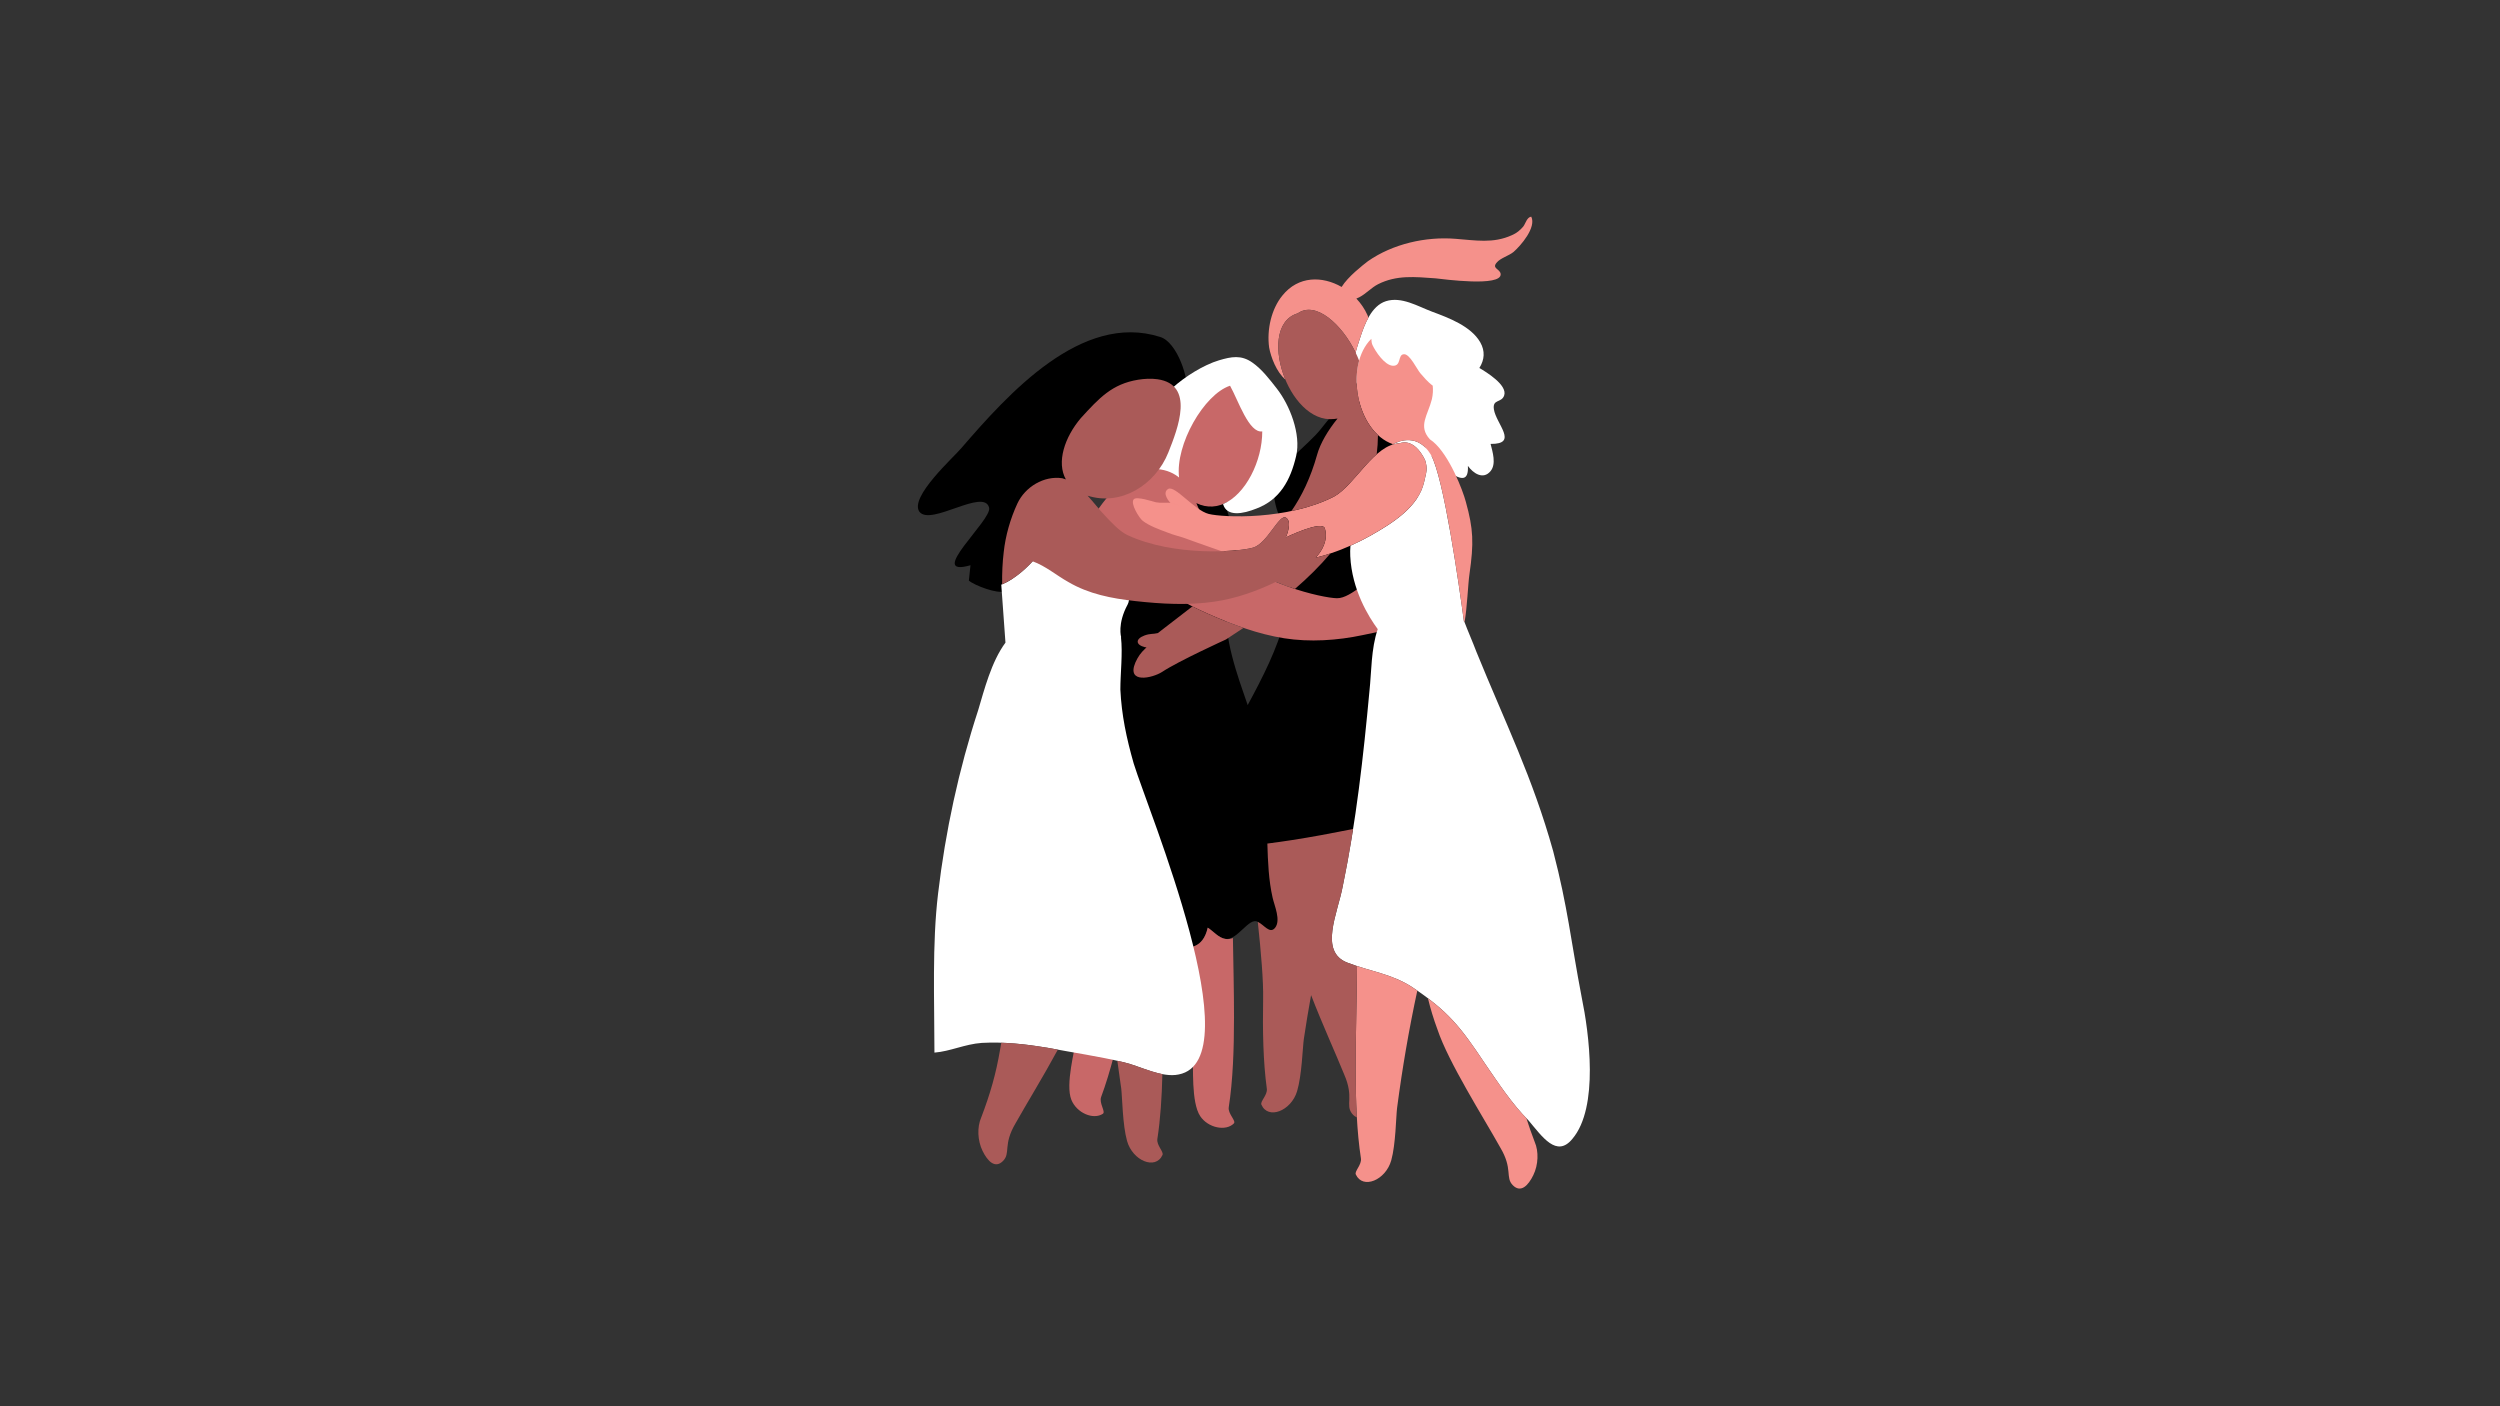 <svg xmlns="http://www.w3.org/2000/svg" xmlns:xlink="http://www.w3.org/1999/xlink" width="1920" zoomAndPan="magnify" viewBox="0 0 1440 810" height="1080" preserveAspectRatio="xMidYMid meet" version="1.0"><rect x="0" y="0" width="1440" height="810" fill="#333333" stroke="none"/><defs><clipPath id="76d45e71cc"><path d="M 767 172.348 L 915.75 172.348 L 915.75 660.594 L 767 660.594 Z M 767 172.348 " clip-rule="nonzero"/></clipPath><clipPath id="f1a8eba182"><path d="M 730 124.5 L 883 124.5 L 883 219 L 730 219 Z M 730 124.5 " clip-rule="nonzero"/></clipPath><clipPath id="418fa74de7"><path d="M 822 575 L 885.668 575 L 885.668 684.617 L 822 684.617 Z M 822 575 " clip-rule="nonzero"/></clipPath></defs><path fill="#000000" d="M 730.328 489.762 C 761.461 481.809 795.211 477.961 825.887 467.797 C 822.574 448.906 819.152 429.953 818.258 410.754 C 817.328 390.777 819.445 370.91 820.844 351.004 C 823 320.355 820.207 290.387 808.598 261.68 C 802.832 247.434 793.695 238.035 780.895 229.863 C 781.211 230.574 781.047 231.82 781.336 232.609 C 771.406 231.859 765.855 241.102 760.223 247.828 C 752.727 256.797 740.328 264.988 735.453 275.719 C 730.422 286.781 738.188 299.094 741.172 309.652 C 745.52 325.02 744.184 340.84 740.258 356.152 C 735.691 373.918 727.328 390.086 718.664 406.145 C 712.902 389.406 704.383 366.637 706.777 348.703 C 707.973 339.719 712.527 331.492 712.414 322.273 C 712.281 311.641 708.699 300.078 705.562 289.988 C 693.922 293.969 682.645 289.496 679.293 276.949 C 673.809 281.277 665.809 283.258 661.629 288.574 C 657.461 293.867 654.078 300.344 651.387 306.48 C 643.809 323.777 640.867 342.582 637.246 360.98 C 633.371 380.715 630.328 400.617 629.039 420.703 C 628.32 431.852 628.176 443.035 628.727 454.191 C 629.641 472.727 630.789 492.125 634.527 510.32 C 637.379 524.199 644.926 531.828 656.129 537.461 C 656.129 537.461 656.129 537.461 656.129 537.469 C 656.262 537.535 656.406 537.594 656.543 537.66 C 657.43 538.102 658.336 538.527 659.273 538.945 C 659.641 539.109 660.004 539.27 660.379 539.43 C 661.5 539.918 662.641 540.391 663.824 540.852 C 666.766 542 669.848 543.184 672.898 544.117 C 672.965 544.141 673.035 544.156 673.102 544.18 C 683.148 547.219 692.746 547.418 695.648 534.316 C 698.914 536.352 701.789 540.125 705.73 540.789 C 712.691 541.973 719.441 527.996 724.484 531.004 C 726.207 532.031 727.141 540.742 735.879 536.781 C 740.93 534.484 738.137 520.742 737.277 517.195 C 734.754 506.793 730.273 500.477 730.328 489.762 " fill-opacity="1" fill-rule="nonzero"/><path fill="#000000" d="M 659.793 264.02 C 670.055 256.559 681.254 240.238 683.59 228.109 C 685.457 218.789 677.992 196.867 668.191 194.07 C 622.93 179.617 580.465 227.184 553.867 257.961 C 549.664 263.086 523.539 286.402 529.602 294.797 C 536.137 303.191 566.934 280.809 569.734 292.465 C 571.598 299.461 532.867 333.035 559 325.574 L 558.066 334.434 C 561.336 337.23 574.863 342.363 578.598 340.5 C 582.797 338.633 584.199 327.91 586.996 323.711 C 592.598 316.719 600.996 310.652 607.062 303.656 C 613.133 297.133 618.73 289.668 625.262 283.141 C 631.328 277.074 637.395 271.949 645.328 269.152 C 650.457 267.281 655.594 267.281 659.793 264.02 " fill-opacity="1" fill-rule="nonzero"/><path fill="#c86868" d="M 634.527 510.328 C 630.789 492.125 629.641 472.727 628.715 454.191 C 628.168 443.035 628.328 431.844 629.039 420.711 C 629.055 420.516 629.066 420.336 629.082 420.137 L 611.332 388.602 C 611.961 418.012 617.281 447.223 619.48 476.559 C 622.766 517.129 622.656 558.453 619.688 599.293 C 619.281 604.301 613.516 624.617 617.113 633.496 C 620.207 641.152 629.809 645.164 635.266 641.527 C 636.977 640.391 632.941 635.332 634.25 631.863 C 639.68 617.281 643.906 599.891 647.656 581.723 C 650.664 567.133 653.367 552.031 656.129 537.469 C 644.914 531.844 637.367 524.211 634.527 510.328 " fill-opacity="1" fill-rule="nonzero"/><path fill="#c86868" d="M 707.754 637.836 C 710.148 622.445 710.789 604.566 710.789 586.016 C 710.805 570.891 710.402 555.305 710.16 540.281 C 708.902 540.855 707.477 541.09 705.738 540.801 C 701.789 540.129 698.906 536.352 695.648 534.32 C 693.039 546.129 684.992 547.137 676.078 545 C 680.527 566.137 684.152 587.473 686.953 608.848 C 687.555 613.84 685.984 634.895 691.305 642.883 C 695.871 649.738 706.105 651.742 710.707 647.098 C 712.164 645.637 707.18 641.484 707.754 637.836 " fill-opacity="1" fill-rule="nonzero"/><path fill="#c86868" d="M 789.863 344.605 C 789.863 344.605 796.414 337.211 793.328 333.805 C 790.246 330.402 778.68 344.758 770.078 344.582 C 761.469 344.406 725.324 336.23 703.098 315.98 C 699.25 312.258 696.469 306.121 694.145 301.395 C 692.363 297.77 690.832 293.727 689.098 289.777 C 695.441 292.875 701.594 292.188 707.035 289.055 C 707.246 290.051 707.598 290.848 708.105 291.41 C 708.953 292.344 710.391 292.82 712.387 292.82 C 715.051 292.82 718.609 291.961 722.727 290.316 C 733.742 286.141 740.258 277.402 743.855 261.98 C 746.535 250.504 740.34 234.586 733.156 225.434 L 732.352 224.406 C 728.523 219.52 724.566 214.465 719.68 211.07 C 717.117 209.285 714.715 208.488 711.898 208.488 C 709.312 208.488 706.574 209.148 702.992 210.207 C 695.117 212.543 684.504 218.848 677.188 225.547 C 669.324 232.75 665.48 243.707 661.766 254.305 C 661.055 256.332 660.352 258.348 659.621 260.324 C 658.758 262.664 657.461 265.09 656.098 267.66 C 655.238 269.277 654.336 270.973 653.57 272.629 C 651.414 273.629 649.387 274.906 647.602 276.465 C 640.422 282.742 633.801 290.641 629.031 298.922 C 617.02 319.102 607.145 349.414 611.574 372.797 L 641.281 310.984 C 650.648 315.133 656.008 324.707 662.547 331.602 C 671.816 341.844 683.547 348.141 696.043 353.645 C 710.051 359.801 724.539 365.25 739.719 367.648 C 754.344 369.965 770.328 368.918 784.789 365.84 C 789 364.945 793.227 364.125 797.418 363.137 C 801.219 362.238 812.621 356.891 812.855 346.422 C 812.977 341.105 789.863 344.605 789.863 344.605 " fill-opacity="1" fill-rule="nonzero"/><path fill="#ffffff" d="M 721.277 208.777 C 714.898 204.328 709.309 205.422 702.199 207.52 C 693.211 210.191 682.289 217.07 675.289 223.48 C 665.363 232.574 661.641 246.734 657 259.352 C 655.277 264.035 651.355 269.746 649.66 274.852 C 657.637 269.281 668.953 268.359 677.184 273.621 C 677.863 274.055 678.527 274.527 679.141 275.047 C 676.883 256.074 693.52 227.121 708.508 222.172 C 713.285 230.738 719.402 249.664 727.059 248.484 C 727.102 265.5 717.469 284.922 704.48 290.34 C 706.605 297.836 715.973 296.031 723.727 292.922 C 737.25 287.805 743.328 276.609 746.586 262.621 C 749.5 250.129 742.949 233.367 735.359 223.707 C 731.203 218.418 726.863 212.652 721.277 208.777 " fill-opacity="1" fill-rule="nonzero"/><path fill="#ffffff" d="M 645.328 397.152 C 645.328 387.934 646.746 376.34 645.684 367.062 L 645.789 367.047 C 645.789 367.047 643.457 359.383 649.527 348.188 C 655.594 336.996 628.531 289.203 628.531 289.203 L 621.531 285.469 L 609.859 300.395 C 595.863 330.238 576.734 336.766 576.734 336.766 L 579.145 370.156 C 570.965 381.25 566.945 397.344 563.434 409.047 C 552.234 443.32 544.535 478.996 540.336 514.668 C 536.836 544.047 538.238 576.223 538.238 606.305 C 547.336 605.602 555.734 601.406 565.535 600.707 C 578.133 600.008 590.734 601.406 603.332 603.504 C 618.031 606.305 632.73 608.402 647.43 611.898 C 656.527 613.996 669.125 620.992 678.926 618.895 C 721.621 610.5 661.426 467.102 653.027 439.824 C 648.828 425.133 646.027 411.844 645.328 397.152 " fill-opacity="1" fill-rule="nonzero"/><g clip-path="url(#76d45e71cc)"><path fill="#ffffff" d="M 911.074 574.559 C 904.773 541.68 903.055 522.555 894.656 490.379 C 882.758 447.707 867.219 416.738 850.418 375.469 C 848.32 369.875 845.52 363.578 843.418 357.98 L 843.223 357.98 C 840.449 337.293 831.672 275.512 824.355 262.262 C 827.387 266.152 830.824 269.566 835.316 272.391 C 841.609 276.348 845.977 277.363 845.508 268.348 C 848.504 272.566 854.23 276.512 858.512 271.426 C 861.988 267.293 859.727 260.297 858.578 255.695 C 874.906 255.883 861.727 244.145 860.48 235.762 C 859.578 229.691 864.875 232.23 866.398 227.801 C 868.453 221.793 856.012 214.27 852.109 211.945 C 855.137 207.195 855.453 202.133 852.66 197.23 C 847.297 187.82 834.367 183.062 824.816 179.5 C 816.734 176.484 807.27 170.648 798.32 173.48 C 789.883 176.145 785.992 186.801 783.484 194.438 C 781.113 201.66 777.953 210.562 780.215 218.191 C 782.629 226.324 791.891 227.094 798.66 229.465 C 808.945 233.066 813.168 244.84 818.434 253.5 C 819.43 255.141 820.43 256.715 821.457 258.238 C 813.293 249.441 802.883 255.461 801.617 256.262 C 803.102 255.723 804.625 255.402 806.195 255.348 C 806.195 255.348 814.121 251.375 820.84 264.961 C 822.504 270.289 821.578 271.812 820.32 277.535 C 817.074 292.113 801.871 301.414 789.844 308.273 C 786.008 310.453 781.992 312.48 777.859 314.316 C 777.695 316.355 777.652 318.371 777.75 320.348 C 778.703 339.762 788.32 355.266 793.582 362.387 C 789.703 373.578 789.98 387.398 788.824 397.848 C 785.324 435.621 781.125 473.395 773.426 510.465 C 770.625 525.855 759.426 548.238 776.223 554.535 C 788.824 559.43 801.422 560.832 813.32 568.523 C 834.32 582.516 841.32 591.609 855.316 612.594 C 863.016 623.785 870.719 635.676 880.516 645.469 C 888.215 654.562 896.613 667.152 905.715 655.961 C 921.113 637.781 915.273 594.844 911.074 574.559 " fill-opacity="1" fill-rule="nonzero"/></g><g clip-path="url(#f1a8eba182)"><path fill="#f5918b" d="M 740.355 218.598 C 733.824 202.93 734.426 184.293 747.484 180.492 C 757.816 173.117 772.992 186.812 780.828 203.082 C 781.598 200.078 782.594 197.137 783.492 194.438 C 784.652 190.883 786.133 186.66 788.234 182.91 C 788.051 182.41 787.844 181.934 787.648 181.484 C 786.105 178 783.895 174.781 781.266 171.973 C 781.934 171.719 782.508 171.469 782.883 171.254 C 786.82 169.242 789.828 165.719 793.766 163.703 C 804.516 158.285 815.082 159.504 826.773 160.312 C 831.324 160.805 864.82 165.371 864.391 157.898 C 864.164 154.859 858.961 154.707 862.191 151.156 C 864.176 148.719 869.148 147.266 871.668 145.219 C 876.047 141.488 885.066 130.926 881.996 124.781 C 879.465 125.176 878.809 128.574 877.438 130.434 C 875.645 132.586 873.543 134.324 870.887 135.445 C 860.074 140.395 849.859 138.406 838.395 137.555 C 821.191 136.172 802.266 140.465 787.969 150.422 C 784.93 152.762 776.406 159.363 772.777 165.281 C 761.75 158.949 747.875 158.75 738.625 170.266 C 732.324 178 729.605 189.793 731.023 200.176 C 732.047 205.781 735.223 214.219 740.355 218.598 " fill-opacity="1" fill-rule="nonzero"/></g><path fill="#f5918b" d="M 781.645 556.453 C 781.543 575.426 780.844 595.781 780.855 615.395 C 780.871 633.945 781.516 651.824 783.895 667.215 C 784.469 670.863 780.086 674.602 780.941 676.477 C 784.93 685.246 798.148 679.832 801.367 668.344 C 803.953 659.113 804.098 643.219 804.715 638.227 C 807.68 615.578 811.543 592.953 816.371 570.602 C 815.395 569.93 814.371 569.23 813.32 568.531 C 803.129 561.941 792.422 559.965 781.645 556.453 " fill-opacity="1" fill-rule="nonzero"/><g clip-path="url(#418fa74de7)"><path fill="#f5918b" d="M 883.988 657.742 C 882.184 653.012 880.598 648.535 879.215 644.141 C 870.027 634.617 862.668 623.281 855.316 612.598 C 843.59 594.996 836.77 585.766 822.492 575.004 C 823.945 581.023 825.766 587.023 827.992 593.012 C 834.238 611.742 854.297 643.332 864.137 660.945 C 871.586 673.453 866.852 678.152 871.418 682.727 C 875.977 687.285 880.266 682.898 883.191 676.891 C 886.117 670.891 886.367 663.195 883.988 657.742 " fill-opacity="1" fill-rule="nonzero"/></g><path fill="#f5918b" d="M 825.246 222.137 C 822.34 220.039 819.605 216.695 818.121 214.988 C 816.133 212.668 812.145 204.031 808.816 204.031 C 804.84 204.031 807.496 211 802.176 210.668 C 797.52 210.344 792.207 202.371 790.547 198.723 C 790.152 197.863 789.926 196.621 789.883 195.152 C 774.348 210.441 781.07 248.551 802.348 255.855 C 805.469 254.145 816.516 249.391 824.043 261.688 C 831.422 273.703 840.41 336.996 843.223 357.98 L 843.418 357.98 C 843.473 358.117 843.516 358.246 843.57 358.387 C 845.141 349.688 845.531 336.758 846.414 330.656 C 849.004 312.68 848.668 304.723 844.328 289.066 C 842.578 282.395 834.824 262.215 825.402 254.367 C 825.391 254.367 825.391 254.367 825.375 254.359 C 824.801 253.867 824.215 253.434 823.613 253.043 C 816.641 245.402 822.43 239.23 824.773 229.93 C 825.402 227.09 825.5 224.559 825.246 222.137 " fill-opacity="1" fill-rule="nonzero"/><path fill="#f5918b" d="M 806.195 255.348 C 791.383 255.91 780.551 279.344 768.383 286.043 C 741.605 299.727 704.578 298.113 696.234 296.031 C 687.887 293.934 676.68 279.191 672.812 281.664 C 668.934 284.141 674.004 289.496 674.004 289.496 L 674.395 289.621 C 674.398 289.621 674.402 289.629 674.402 289.629 L 678.723 290.949 C 678.73 290.949 678.734 290.949 678.734 290.957 L 674.395 289.629 C 671.594 289.387 668.531 289.863 665.812 289.316 C 663.84 288.859 654.711 285.738 653.035 287.586 C 650.879 290.059 656.336 298.578 658.211 299.996 C 662.078 302.973 667.941 305.055 672.48 306.75 C 675.836 308.148 681.426 309.504 682.641 310.051 C 683.562 310.461 694.258 314.219 703.625 317.492 C 712.18 317.242 718.801 316.309 721.754 315.449 C 730.027 313.043 736.758 295.879 740.723 298.203 C 744.684 300.543 740.652 309.547 740.652 309.547 C 740.652 309.547 761.668 299.305 763.133 304.414 C 765.105 311.254 761.453 317.367 757.855 321.215 C 759.281 320.863 760.711 320.488 762.125 320.082 C 763.543 319.664 764.953 319.23 766.355 318.766 C 774.582 316.055 782.523 312.445 789.844 308.273 C 801.871 301.422 817.074 292.113 820.32 277.539 C 821.578 271.816 822.504 270.293 820.84 264.961 C 814.121 251.375 806.195 255.348 806.195 255.348 " fill-opacity="1" fill-rule="nonzero"/><path fill="#aa5a58" d="M 781.43 220.395 C 781.406 219.617 781.402 218.848 781.418 218.082 C 781.426 217.727 781.43 217.379 781.445 217.023 C 781.48 216.328 781.527 215.633 781.59 214.945 C 781.621 214.559 781.652 214.172 781.699 213.781 C 781.773 213.117 781.879 212.461 781.988 211.797 C 782.047 211.434 782.098 211.055 782.168 210.684 C 782.359 209.688 782.578 208.707 782.848 207.742 C 782.578 207.039 782.289 206.332 781.988 205.633 C 781.91 205.449 781.828 205.27 781.746 205.086 C 781.473 204.461 781.184 203.832 780.887 203.215 C 780.867 203.168 780.852 203.125 780.828 203.086 C 772.992 186.812 757.824 173.117 747.484 180.492 C 723.531 187.473 741.496 244.34 768.453 241.348 C 769.125 241.277 769.789 241.195 770.426 241.086 C 764.926 247.812 760.477 255.406 758.727 261.688 C 754.891 275.426 749.695 285.918 743.855 294.371 C 752.273 292.605 760.742 289.949 768.387 286.043 C 776.645 281.496 784.289 269.246 792.98 261.66 C 793.426 258.062 793.68 254.387 793.711 250.609 C 786.078 243.566 781.754 231.793 781.43 220.395 " fill-opacity="1" fill-rule="nonzero"/><path fill="#aa5a58" d="M 776.223 554.539 C 759.426 548.246 770.625 525.859 773.426 510.473 C 775.695 499.531 777.668 488.535 779.387 477.496 C 779.387 477.496 778.738 477.629 778.395 477.695 C 766.883 480 755.379 482.152 743.855 483.93 C 739.234 484.645 734.621 485.301 730 485.891 C 730.305 496.438 730.738 506.973 733.023 517.074 C 734.086 521.762 737.871 530.07 734.461 534.391 C 731.41 538.266 728.039 532.535 724.484 531.008 C 726.43 549.055 727.746 565.016 727.562 575.203 C 727.238 593.75 727.578 611.648 729.688 627.074 C 730.195 630.742 725.746 634.391 726.57 636.281 C 730.387 645.109 743.703 639.945 747.133 628.516 C 749.879 619.324 750.309 603.445 751.008 598.465 C 752.273 590.027 753.656 581.598 755.184 573.188 C 761.469 589.516 769.504 607.156 774.25 618.879 C 780.074 632.223 774.797 636.293 778.746 641.402 C 779.641 642.562 780.594 643.25 781.543 643.555 C 781.043 634.52 780.871 625.047 780.855 615.395 C 780.844 595.793 781.543 575.426 781.645 556.469 C 779.832 555.879 778.027 555.238 776.223 554.539 " fill-opacity="1" fill-rule="nonzero"/><path fill="#aa5a58" d="M 666.641 656.023 C 668.406 644.688 669.215 632 669.535 618.695 C 661.898 617.242 653.805 613.363 647.434 611.898 C 646.148 611.586 644.871 611.297 643.586 611.012 C 644.383 616.359 645.137 621.691 645.836 627.035 C 646.438 632.027 646.582 647.922 649.168 657.152 C 652.387 668.641 665.617 674.055 669.59 665.285 C 670.449 663.41 666.066 659.672 666.641 656.023 " fill-opacity="1" fill-rule="nonzero"/><path fill="#aa5a58" d="M 576.754 600.609 C 576.516 601.84 576.309 603.086 576.094 604.312 C 573.703 618.527 570.387 630.016 565.148 643.754 C 562.77 649.207 563.02 656.902 565.945 662.902 C 568.871 668.906 573.168 673.297 577.719 668.738 C 582.285 664.164 577.555 659.465 584.996 646.957 C 591.09 636.07 601.086 619.844 609.305 604.609 C 607.312 604.242 605.324 603.883 603.336 603.504 C 594.473 602.035 585.613 600.898 576.754 600.609 " fill-opacity="1" fill-rule="nonzero"/><path fill="#aa5a58" d="M 686.801 349.305 L 666.906 364.656 C 664.078 365.363 662.566 364.793 659.164 366.062 C 653.914 368.039 654.055 371.426 659.43 372.77 C 659.797 372.852 660.113 372.879 660.41 372.906 C 660.215 373.074 660.016 373.246 659.797 373.453 C 656.98 376.141 655.555 378.141 653.984 381.594 C 648.734 393.988 663.703 390.645 669.355 387.039 C 678.637 380.852 706.215 368.305 706.215 368.305 C 709.574 366.137 712.922 363.926 716.266 361.66 C 709.406 359.32 702.66 356.566 696.035 353.645 C 692.902 352.262 689.809 350.828 686.801 349.305 " fill-opacity="1" fill-rule="nonzero"/><path fill="#aa5a58" d="M 699.688 346.527 C 711.645 344.762 723.793 340.586 734.855 335.172 C 738.637 336.723 742.352 338.086 745.887 339.23 C 753.277 332.84 760.207 326.039 766.355 318.766 C 763.547 319.695 760.711 320.508 757.852 321.215 C 761.453 317.371 765.113 311.254 763.137 304.414 C 761.656 299.301 740.648 309.547 740.648 309.547 C 740.648 309.547 744.688 300.535 740.723 298.207 C 736.766 295.879 730.023 313.039 721.758 315.445 C 713.496 317.848 676.559 320.836 649.289 308.16 C 644.508 305.754 640.012 300.734 636.383 296.914 C 633.07 293.438 629.918 289.285 626.457 285.512 C 645.68 291.688 665.52 279.328 672.977 260.578 C 678.449 246.832 688.391 221.504 666.672 218.438 C 663.059 217.926 659.156 218.137 655.543 218.727 C 640.539 221.176 633.188 229.203 622.582 240.801 C 613.18 251.883 608.449 266.289 613.941 276.152 C 613.273 275.895 612.59 275.664 611.883 275.473 C 601.352 273.863 590.461 280.445 585.996 290.059 C 581.984 298.707 579.133 308.605 578.133 318.109 C 577.445 323.859 577.129 330.117 577.238 336.57 C 579.172 335.785 586.504 332.375 594.824 323.32 C 602.27 326.012 608.668 331.512 615.27 335.188 C 627.172 342.188 640.258 344.695 653.82 346.207 C 669.035 347.906 684.48 348.77 699.688 346.527 " fill-opacity="1" fill-rule="nonzero"/></svg>
